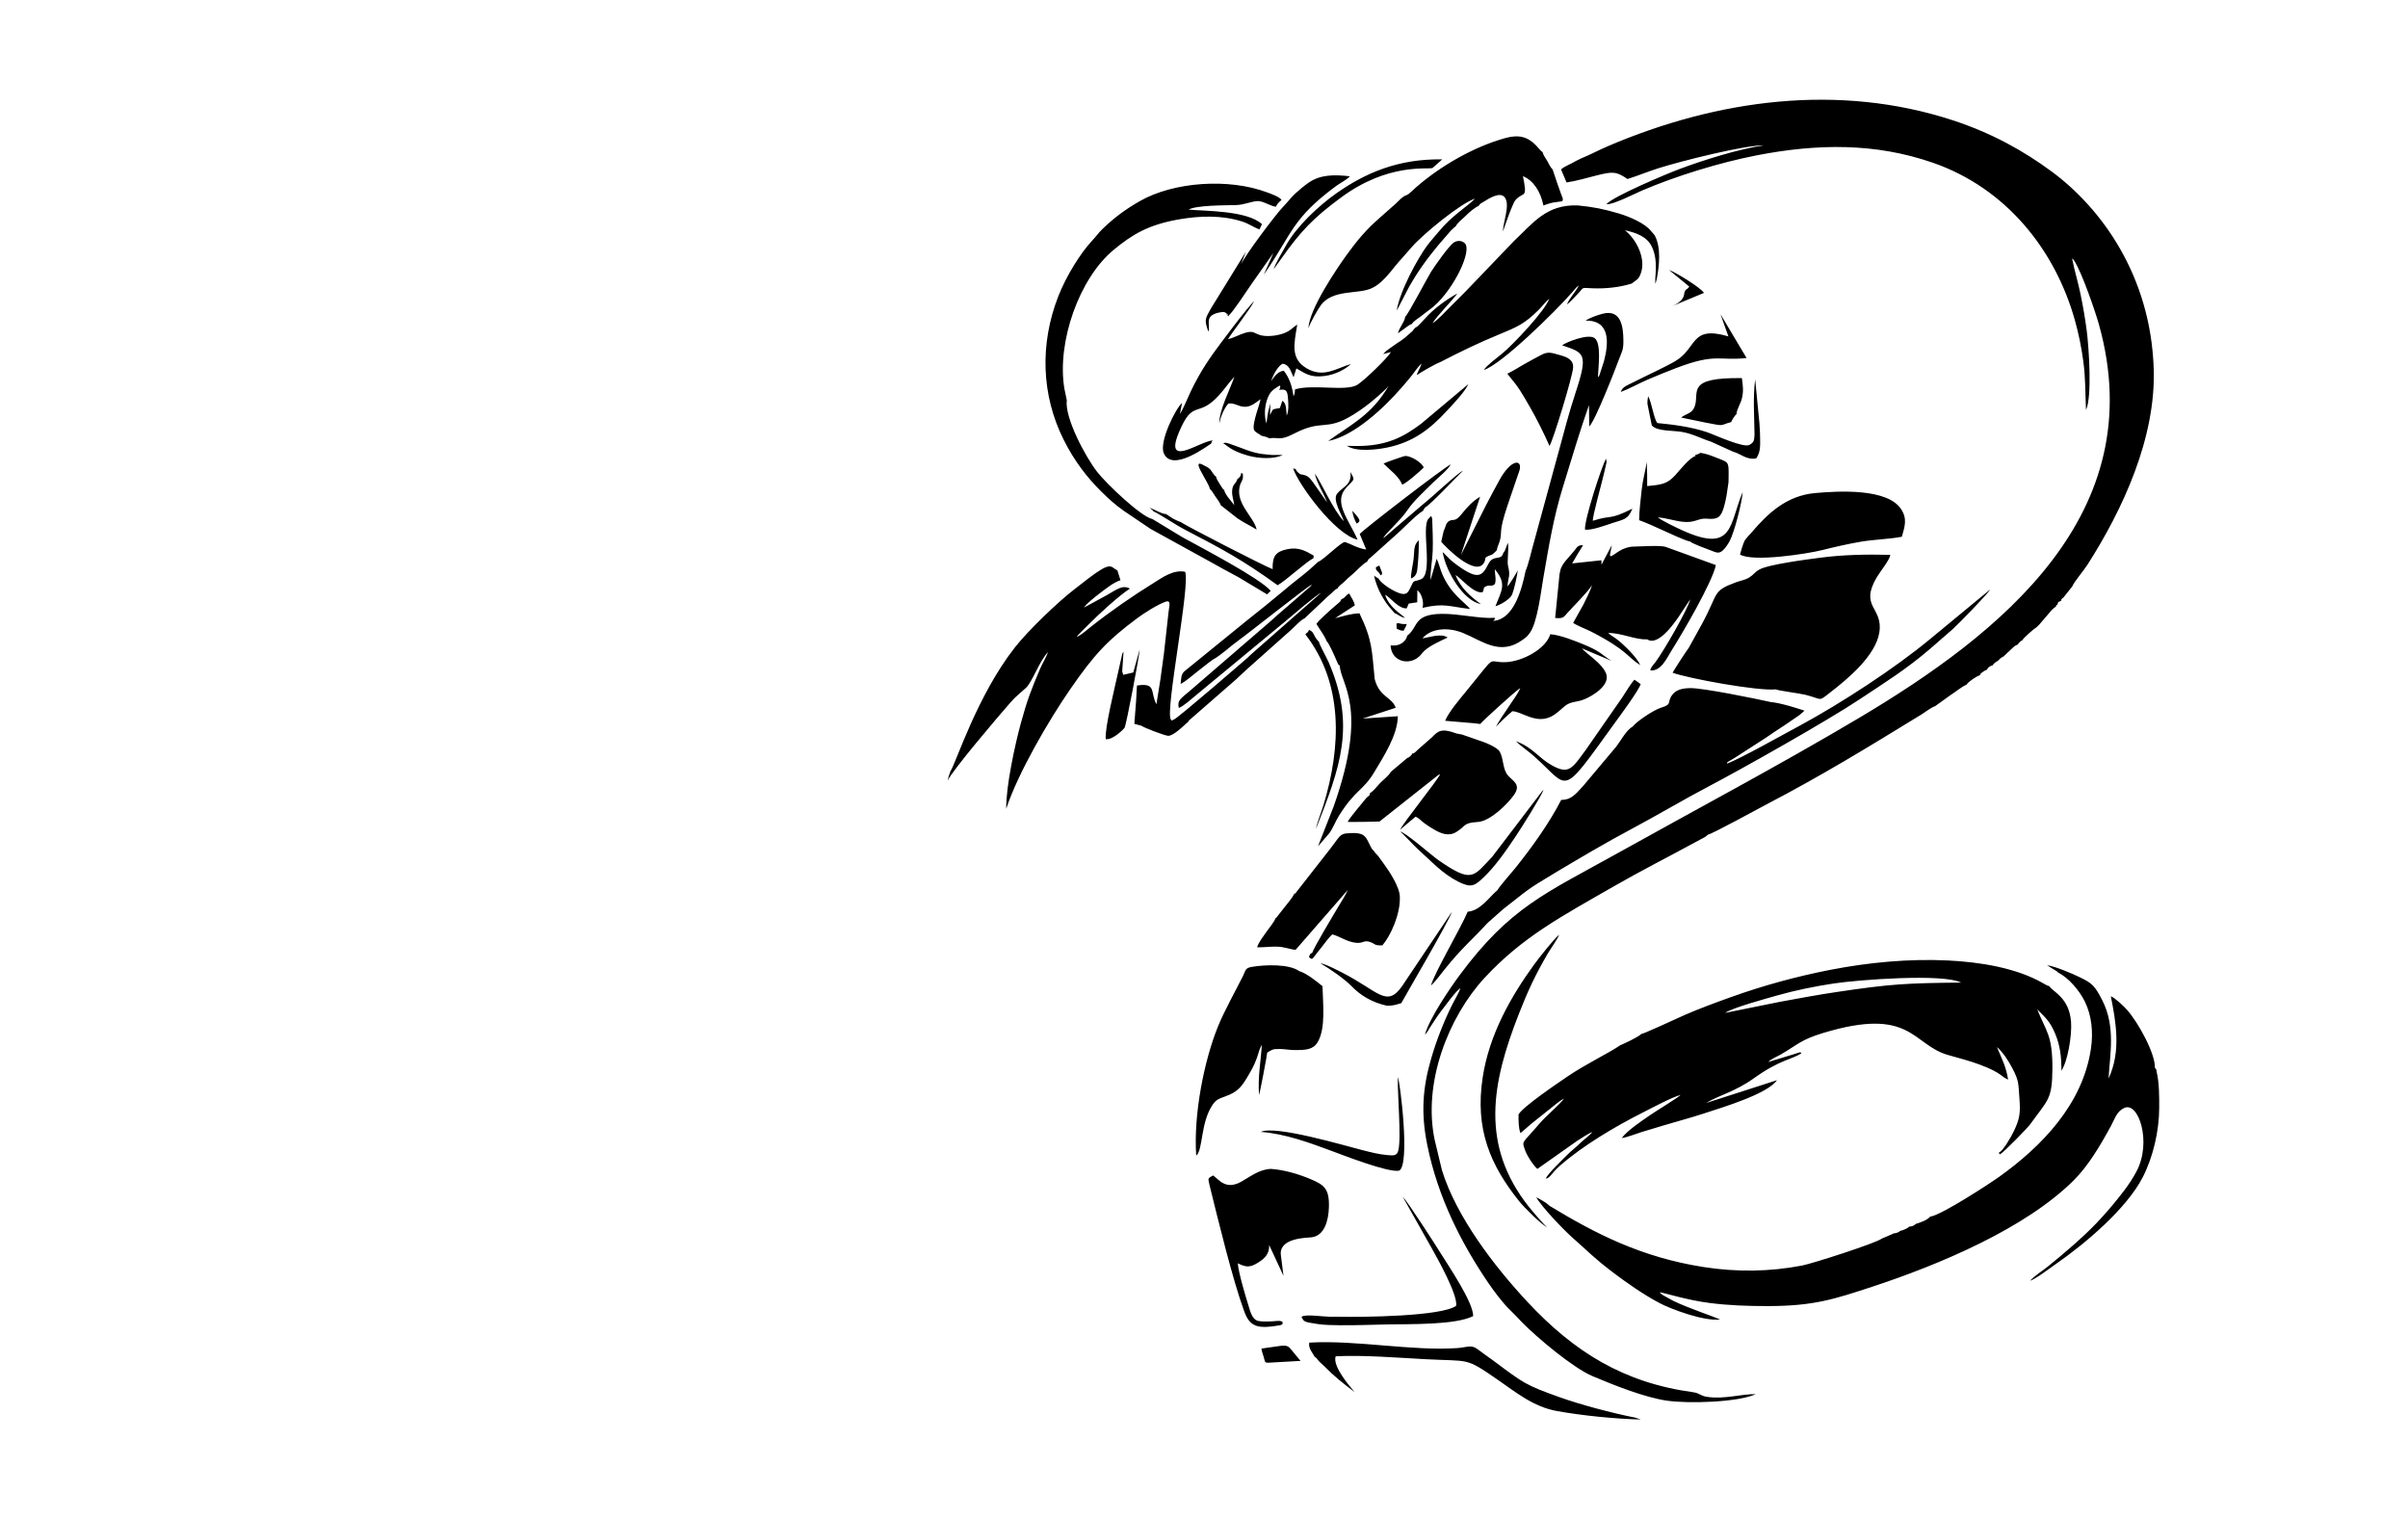 <?xml version="1.0" encoding="UTF-8"?>
<!DOCTYPE svg PUBLIC "-//W3C//DTD SVG 1.0//EN" "http://www.w3.org/TR/2001/REC-SVG-20010904/DTD/svg10.dtd">
<!-- Creator: CorelDRAW -->
<svg xmlns="http://www.w3.org/2000/svg" xml:space="preserve" width="84mm" height="53mm" version="1.0" style="shape-rendering:geometricPrecision; text-rendering:geometricPrecision; image-rendering:optimizeQuality; fill-rule:evenodd; clip-rule:evenodd"
viewBox="0 0 84000 53000"
 xmlns:xlink="http://www.w3.org/1999/xlink"
 xmlns:xodm="http://www.corel.com/coreldraw/odm/2003">
 <defs>
  <style type="text/css">
   <![CDATA[
    .fil0 {fill:black}
   ]]>
  </style>
 </defs>
 <g id="Слой_x0020_1">
  <path class="fil0" d="M45973.7 19603l-296 269.9c-116.7,96.9 -205.2,172.9 -318.8,259.9 -217.5,166.7 -417.7,335.1 -620.3,504.9 -406.4,340.4 -826.9,679.4 -1243.2,1008l-2162 1757.3c-139.9,113.3 -125.7,255 -148.6,456.7 206,-110.6 400.6,-295 581.9,-432.4 177.2,-134.4 367.8,-296.6 544.4,-419.7 277.1,-145.3 607.1,-464.4 871.7,-652.5 345.9,-245.5 2380.5,-1864.1 2578.3,-1967.5 -58.6,94.2 -53.4,68.4 -139.4,146.9l-747.2 649.3c-133.2,119.5 -196.8,163 -310.3,268.6 -97.7,90.4 -174,157.8 -287.5,256.4l-2728.4 2354.2c-354.8,309.9 -492.9,355.8 -427.4,633.3 173.2,-67.6 467.4,-336.4 628,-468.3l3078.2 -2546c173.9,-145.3 1123.6,-961.9 1249.3,-995.9l-2409.8 2118.6c-66.4,53.7 -91.9,91.5 -158.3,148.8 -109.6,94.7 -2403.5,2084.3 -2559.9,2146.4 -168.9,67.3 -52.9,27.8 -104.3,-2.3 -210.5,-261.4 683.6,-4693.5 497.9,-5151.3 -405.7,-87.7 -806,206.7 -1078.2,375.2 -751.4,465.2 -1542.3,1012.1 -2228.9,1556.8 -151.6,120.2 -295,251.2 -468.6,342.4 51.7,-101.7 -1.7,-12 48.7,-75.8l154.5 -156.7c82,-82.8 141.6,-139 222.4,-221.4 329,-335.5 1055,-1000.9 1423.5,-1234.3 -257.6,-138.9 -442.3,20.4 -819.7,235.3l-780.3 424.7c72.6,-133.2 431.9,-407.5 581,-521.5 181.3,-138.9 458.7,-360.6 689.6,-431.4l-107.2 -341.2c-247.9,-123.4 -188.8,-347.6 -1028.9,291.7 -163.1,124.3 -293.7,229.9 -461.2,358.1 -601,460.7 -1632.3,1457.1 -2087.5,2037.5 -1321.4,1685 -2054.1,4035.6 -2245.5,4315.2l-65.1 190.5 -33.3 140.5c139.2,-331.7 1801,-2285.3 2202.8,-2741.3 180.6,-205 334.7,-317.8 528.1,-495.4 223.8,-205.5 468.3,-940 770.3,-1249 -65.1,191.9 -191.6,382.2 -277,583.2 -311.4,733.8 -453.1,1098.3 -676.1,1916.4 -199.1,730 -515.4,2182.4 -505.2,2967.1 407.5,-1246.1 1493.4,-3102.3 2233.8,-4172.3 842.9,-1218.1 1289.4,-1695.4 2333,-2473.4 231.8,-172.9 724.6,-491.2 1029.9,-591.1 158.1,-8 88.5,139.3 61.1,414l-153.8 1387.5c-37.5,291.7 -84.9,612.5 -122.2,901l-142.4 888.4c-223.6,-411 15.2,-766.1 -679.4,-652.8l-29.8 542.2 -60.9 792.7 243 65.5c106.2,76.1 762.9,325.6 923.4,351.4 164.5,26.6 509.4,-304.9 650.5,-434.1 74.1,-67.8 31.1,-6 87,-97.6l1522.8 -1328.4c176.4,-146.4 321.2,-300.5 497.2,-456.3l1515 -1350.3c150.1,-126.9 347.9,-366 501.2,-429.6l555.4 -525.8c107.1,-88.5 171.7,-174.5 281.5,-263.2 188.8,-152 179.1,-196.3 312.3,-256.4 38.2,-87 158.8,-155.5 228.1,-225.4 118.3,-119.8 153.8,-151.3 267.4,-244.5 147.1,-120.8 395.5,-401 537.7,-461.9 55.4,-107.6 20.9,-58.9 119,-143.2l844.8 -756.6c264.6,-222.9 735.8,-731.6 981,-871.7l69 -113.5c203.3,-109.8 1063,-1031.5 1329.2,-1286.9 -152.3,46.7 -1129.7,966.4 -1379.9,1158.2l-1048.9 896c-136.1,112.3 -206.7,191.1 -354.8,299.2 61.6,-153.3 614.2,-628 856.3,-994.7 193,-292.5 631.1,-695.3 888.7,-950.7 166.3,-165 519.2,-445.2 611.1,-629.9 -257.9,124.7 -3037.9,2265.5 -3175.9,2428.2l226.9 542.5c-315.4,-49.3 -480.1,-171.7 -738.7,-262.4 -137.4,-8.2 -740,620 -946.7,696.7l0.6 -0.7zm2022.9 184.1c-15.4,150.6 105.3,120.8 159.3,285.5 76.5,-82 48,35.6 53.1,-104.3l-93.7 -241.3 -119 60.1 0.3 0zm-667.2 -1522.7c137.7,-84.2 150.7,-116 -157.3,-447.3 10.9,114.8 83,350.6 157.3,447.3zm-2659 28683.2l-666.7 94.4c7.9,93.2 54.4,208.5 80,296.4 46.2,155.8 24.1,202.8 172,196.5l1112.7 -62.9c-91.5,-101.1 -179.4,-221.3 -271.6,-328.7 -136.7,-159.7 -157.8,-227.1 -426.7,-195.6l0.3 -0.1zm14459.3 -31074.9l20.6 31.6c-227.3,73 -545.2,491.2 -711.3,671.4 -271.9,294.7 -442.6,331.3 -979.3,379.9l-1 -399.6 -13.4 -441.3c-49.7,323.1 -141.9,631.2 -177.2,968.2 -34.5,329.7 -86.4,732.5 -89.9,1062.2 290.7,100.4 606.6,258.5 891.3,381.5 170.7,73.8 736.7,345.9 884.8,361 78.8,80 621.5,272.1 748,322.1 168.2,66.1 263.6,115 401.2,-14 76.8,-71.8 163.8,-194.6 230.2,-315.8 165,-301.7 437.8,-1367.2 456.7,-1714.5 -471.9,1115.2 -303,2135.7 -2067.7,1351.5 -207,-92.2 -766.6,-360.3 -890.6,-469.7 294.2,22.2 569.5,120.8 864,154.1 451.7,50.9 537.4,-138.4 848,-107.5 397.1,39.5 492.3,-73.1 590.4,-401.3 87.1,-290.3 118.9,-567 162.3,-873.2l3.7 -252.4c1.7,-439.4 -1.7,-438.6 -351.1,-571.8 -230.5,-87.7 -383.8,-163.7 -640.6,-198 -23.8,16.4 15.2,4.2 -73.8,43.7 -55.4,24.9 -33.3,11.2 -105.3,32.1l0 -0.2zm-6688.7 3412c-71.5,297.4 -348.8,41.3 -520.5,386.6 -217.9,438.6 -365.6,571.5 -1101.1,34.1 -232.8,-170.2 -246.5,-203.8 -414.5,-371.3 -57.5,-57.4 -16.2,-25.8 -80.8,-72.1 131.7,719.9 734.3,1696.7 1337.6,1812.7 -344.3,-250 -714.4,-563.5 -888,-1018.2 194.8,111.8 636.3,663.9 943.4,602.8 80.5,-139.9 -5.7,-153.6 127.5,-209.8 139.6,-58.8 182.6,27.4 302.4,-76.3 54.1,-151 -1,-344.1 -4.5,-519.5 436.4,522 232.6,746.9 24.2,1292.3 178.1,-48 517.6,-247.5 581.9,-409 68.1,-170.2 181.9,-658.5 193.6,-849.6 -35,106.9 -289,500.2 -356.4,571.1 22.4,-350.7 114.1,-340.7 17.9,-730.8 -32.8,-133.2 31.5,-536.7 0.7,-793.4 -65.6,115.1 -82.4,276.9 -163,350.1l-0.4 0.3zm2742 -13771.5l-215.9 104.9c-147.9,98.9 -383.2,173.7 -512.9,291.3l193 455.2c347.2,-50.2 745.4,-169.7 1070.5,-250.8 564.1,-140.1 672.9,-126.7 1055.6,130.7 344.9,-106.5 705.5,-258.4 1082.9,-377.4 790.5,-249 3016.6,-810.5 3675.4,-796.9 -890.9,129 -2116.4,517.4 -2934.1,822.3 -466.2,173.6 -2311.2,952.6 -2559,1228.2 192.8,42.7 1003.6,-371.7 1235.7,-471.3 1187.3,-510.1 2712.9,-977.8 3988.7,-1227 2145.6,-419.2 4160.6,-436.3 6147.2,249 2575.2,887.8 4284,3053.4 4969.2,5497.9 130.9,468.1 229.1,942.5 295.4,1444.7 78.5,593.7 65.8,1085.2 91.9,1685.5 218.9,-454.4 101.1,-2186.6 26.4,-2762.8 -56.9,-440.1 -130,-850.6 -217.5,-1281 -86.2,-424.2 -218.4,-841.6 -293.4,-1242.9l35.8 33.5c25.8,30.8 11.4,6 44.9,58.1 265.2,415.3 727.1,1754.8 855.3,2213.8 1850.9,6613.6 -3435.3,10798.1 -8403.5,13746.6 -2737,1624.3 -5559.8,3122.1 -8369.9,4688.1 -2537.7,1414.3 -3763.7,1889.7 -5524.5,4260 -320.8,431.9 -1061.1,1513.5 -1213.9,2079.1 7,-6.7 16.6,-26.6 19.6,-20.6 3,5.7 15,-15.7 18.9,-20.7 28.3,-34.5 18.1,-18.6 48.9,-63 29.4,-42.7 42.6,-71.9 63.7,-106.6 50.6,-82.7 89.6,-137.9 134.1,-206 95,-145.9 188.9,-289.3 292.5,-421.7 156.5,-200 499.9,-682.8 659.8,-784.4 -51.5,167.5 -200.1,404.5 -286,578 -293.5,591.4 -545.4,1232.4 -729.3,1863.1 -299.9,1028.6 -367,1905.4 -142.2,3021.6 374.5,1857.9 1206.7,3456.7 2118.6,4802.2 195.8,289.3 526,729.4 756.9,948 144.6,136.6 276.3,285.5 420.1,432.3 554.3,566.1 1808,1611.2 2473.7,1891 744,312.6 1799.3,738 2588.7,853.5 764.8,111.9 2490.3,56.6 3104,-225.7 -484,-14.6 -1102.8,187.9 -1708.5,92.5 -231.9,-36.5 -241.6,-129 -484.1,-161.8 -2415.9,-328.2 -4143.4,-1405.4 -5762.1,-3138.3 -1165.9,-1248.1 -2493.5,-2982.3 -2994.2,-4607.7l-250.5 -1045.1c-428.6,-2002.2 485.3,-4310.7 1744.1,-5668.4 1327.1,-1431.2 2713.2,-2156.1 4469.7,-3166.9 967.6,-556.8 1928.7,-1042.4 2897.6,-1569.2l309.6 -167.5c7.2,-4.4 15.4,-9.2 22.3,-13.9l87.8 -71.1c186.3,-44 1732.6,-894.1 2029.3,-1048.9 1957.1,-1021.3 3569.5,-2010.8 5415.9,-3142.4 138.4,-84.9 340,-246.7 476.1,-289l526.8 -379.2c196.5,-121.8 367.5,-280.8 575,-375.2 37.2,-85.2 359.8,-303.1 457.2,-323 49.2,-90.4 19.9,-51.8 99.9,-111.4 69.8,-52.1 65.5,-47.7 144.6,-81.7 48.4,-79.5 101.1,-130.4 208.5,-157.8 39.5,-59.4 5.2,-20.6 52.9,-67.3 7.4,-7.3 31.8,-26.8 40,-33.1 15.6,-12.1 67.1,-42.9 93.7,-60.1l75.8 -77c11.4,-9.2 42.2,-31.1 57.6,-39.8 76.6,-43.9 -26.1,-5.1 61.1,-26.8 5.5,-7.6 13.1,-17.4 17.4,-22.3l215.9 -205.2c125.6,-106.8 113.1,-136.7 266.2,-195.5 12.7,-21.9 -12.7,-5.8 50.6,-69.6 88.5,-89.5 38.5,-41.3 90.3,-64.6 63.8,-108.4 423.1,-420 511.8,-468.4l91.5 -90.7 428.4 -500.9c19.6,-19.6 49.9,-48 71.8,-66.4l63.9 -50.2c3.5,-12.1 14.9,-11.4 22.6,-16.9 12,-83.5 -1.7,-41.7 44.5,-53.6 33.7,-122.3 6,-83 128.2,-140.5 15.6,-54.7 -13,-18.8 25.3,-67.6 38.1,-48.4 18.7,-19.7 46.2,-33.8l320.6 -402.3c64.3,-163.7 395.3,-546.9 526.2,-751.6 1240.2,-1939.4 2391.4,-4429.7 2313.5,-6837.3 -106.2,-3262.3 -1838.3,-5613 -3563.8,-6884.9 -968.8,-714.5 -2081.3,-1337.1 -3434.3,-1780.7 -4002.8,-1312.7 -8239.2,-726.8 -12036.3,896.8 -325,138.9 -606.3,292.5 -912.5,417.7l0.6 -1.2zm4996.8 29819c253.4,-177.9 1411.4,-492.9 1814.9,-608 619.4,-176.7 1307.5,-316.8 1972.7,-417.5 851.8,-129 3810.2,-354.5 4443.3,-31 -1881,17.1 -2455.3,46.9 -4324.1,325.8 -672.8,100.1 -1313.2,218.4 -1976.9,341.7l-1929.9 389.1 0 -0.1zm-2928.6 737c-81.1,96.7 -618,348.6 -729.5,391.1 -412.1,283.3 -1213.1,661.3 -1851.8,1097.6 -366,250 -1558.2,1055.1 -1697.9,1319.5 0.6,213.4 -5.2,458.7 66.8,649 108.7,-84 244.6,-213 358.6,-309.9l758 -605.3c134.7,-103.9 249.6,-212.2 404.5,-289.7 -118.6,175.9 -654.1,634.1 -835.2,847.7 -664.5,784.2 -647.6,590.9 -503.7,1010.3 78.5,180.7 272.8,480.6 408,595.9l1398 -986.3c163.7,-94.7 346.9,-235.5 520.3,-300.4 -122.2,151.3 -282.3,243.8 -428.9,391.4 -140.4,141.1 -287.2,245.7 -430.9,389.1 -153.5,153.1 -731,708.7 -759.6,839.9 124,10.2 213.2,-206.5 478.6,-437.9 828.6,-722.1 1919.5,-1366.9 2906.5,-1865.8 280.1,-141.4 1039.7,-547.6 1313.8,-610.5 -119.3,114.2 -845.6,551.3 -1075,710.4 -330.3,228.8 -771.3,520.5 -980.7,793.9 194,-25.1 510.3,-154.3 706.7,-214 223.2,-67.8 462.7,-139.6 707.9,-213.4 486.1,-146.3 972,-273.8 1446.1,-428.6 703.5,-229.9 2220.2,-683.6 2555.6,-1162.5l-2477.3 796.5c461.9,-276.3 1013.3,-393.6 1663.3,-858.8 922.1,-660 1323.7,-654 1667.4,-876.7 -55.4,-44.4 10.2,-57.4 -261.7,31.1l-895.7 272.2c116.7,-119 294.1,-178.7 452.7,-271.2 587.6,-342.7 689.6,-505.6 1444.9,-735.5 3104.8,-945 3119,406.3 4372.6,762.6 369.2,104.9 777.2,210.5 1125.4,342.4 755.5,286.2 702.4,399.1 970.5,517.6 -62.9,-440.6 -236.8,-773.3 -388.6,-1135.8 201,166.7 405,483 544.4,750.4 232.8,446.8 199.6,526 243,1089.4 36.3,473.8 -4.5,684.6 -189.1,1075.7 -97.7,206.7 -390.4,722.6 -533.3,766.3 61.4,102.6 -12.1,69.6 90.7,23.8 57.6,-25.8 975.1,-928.1 1052.5,-1078.6 575.8,-795.9 720.2,-813.3 726.6,-1876 7.2,-1172.9 -225.4,-1301.6 -529.5,-2066.2 256.7,265.4 437.6,392.6 627,850 173.6,418.8 216.6,792.2 216.2,1288.2 218.4,-320.8 373.5,-1231.3 336.4,-1706.6 -66.8,-856 -642.1,-1041.4 -766.1,-1248.9 -71.2,-13.7 -27.3,-0.5 -98.1,-32.8 -26.1,-12 -56,-30.3 -87.2,-48.4 -952.7,-557.6 -2248.3,-753.9 -3339.4,-807.3 -1384.5,-67.8 -2794.9,71.8 -4095.4,324.5 -1212.1,235.6 -2369.3,556.4 -3476.8,953.2 -547.4,196.1 -1083.1,394.4 -1598.2,616.5 -229.6,99.2 -1431.5,663 -1533.3,670.9l-0.1 0zm-12633.7 -22470.1c254.4,-29 288.7,14 313.1,302.7 15.9,187.9 28.3,440.3 -46.2,594.6 -19.9,-175.2 1.5,-417.2 -145.9,-511.9 -5.4,6.7 -12.6,9.5 -14.3,22.2l-76.8 226.8c-310.3,61.7 -209.9,2.8 -345.1,242.6l12.7 -398.4c-80,259.4 -100.4,402.3 -134.4,695.8 -85.3,-246.1 -66.4,-571.1 13.9,-815.6 101.1,-307.4 215.6,-362.5 442,-508.7 43.8,56.9 31.1,-20.9 14.7,79.5 -4.8,29.1 -17.4,57.9 -33.8,70.4l0.1 0zm4743.1 -2160.8l-97.2 120.3c-497.3,441.7 -329.5,259.6 -735.8,559.5 -118.5,87.8 -181.9,119.3 -278,232.9l269.1 -70.1c-97.2,191.1 -942.5,1007.1 -1172.9,1144 -403.5,240.1 -1547.6,-33.7 -2169.2,157.8 -5.5,31.5 -6.5,80.8 -11.2,106.3 -23.6,128.2 26.3,-84 -11.7,56.4 -2.5,9.2 -6.3,19.4 -8.7,27.6 -2.7,8.2 -8.2,20.6 -10.7,27.1 -2.2,6.7 -6.4,18.4 -11.4,26.8 -50.7,-378 -156.1,-662.7 -339.2,-892.3 -194.1,7.2 -345,212.4 -440.1,359.3 54.9,-191.6 224.6,-516.1 394.9,-605.1 238,26.8 277,243.3 385.1,471.6l99.1 -308.6c315.8,175.2 482.4,330.4 995.2,262.3 365.3,-48.2 712.7,-229.8 908,-417.2 -519.3,153.9 -957.4,499.8 -1551,147.6 -564.3,-334.7 -433.8,-848.8 -321.8,-1519.7 -165.7,98.1 -229.1,217.4 -484.8,307.5 -201.3,70.9 -509.7,117.1 -743,72.6 -272.8,-51.9 -269.4,-195.8 -602.8,-90.7 -203.5,64.2 -398.1,175.5 -582.9,215.9 65.5,-131.6 740.7,-1004.8 910.9,-1322.7 -196.8,158.8 -1217.5,1524.3 -1426.3,1818.2 -805.1,1132.8 -938,1778.9 -1165,2116.1l74.6 -382.9c-211.8,170 -808.9,1348.8 -636.4,1751.6 298.2,697 1587.3,-308.7 1652.4,-337 28.6,-73.1 -4,-42.3 57,-108.1 -446.1,4.5 -1864.9,1118.7 -1075.5,-518.9 410.5,-851.2 605.1,-300.7 1293.2,-1060.5 199.7,-220.3 344.4,-441.3 536.4,-643.5 -131.7,391.4 -548.4,1195.5 -523.7,1626.3 38.5,-233.6 170.4,-532 310.8,-691.5 238.1,-34.3 365.3,131.7 625.2,111.6 205.5,-15.9 377.7,-183.9 500.7,-262.7 -46.2,206.7 -137.1,440.3 -193.3,672.2 -116.6,482 -28.6,419.4 230.1,605 45.2,10.2 83.3,15.7 129.2,30.1 11.4,3.5 45.8,15.2 56.4,19.7 78.8,31.5 42.2,16.2 78,39.5 257.6,-50.9 353.3,60.6 669.6,-74.3 173,-73.8 331.7,-165 513.6,-237.3 825.7,-327.8 927.1,120.8 2186.9,-813.3 218.9,-162.5 663.7,-540 796.6,-708.5 -589.1,1018.1 -1306.8,1347.3 -2110.3,1925 913.2,-176.8 1956.5,-1164.1 2568.5,-1870.3 128.2,-147.8 224.2,-256.9 342.7,-407.5 105.6,-133.7 244.3,-344.1 348.6,-422 -43.8,151.4 -154.5,301.2 -164.3,400.6 125,-92.9 649,-394.8 809.3,-450.5 660.5,-343.1 1370.7,-686.8 2041.3,-961.2 665.7,-272.2 909.7,-382.4 1391.2,-857.7 138,-136.2 231.4,-271.6 375,-397.1 -136.4,415.9 -1268.1,1610.7 -1646.7,1920.2 -165,135.2 -547.5,417.2 -634.9,567.8 613.4,-192 2494,-2035.8 3103.3,-2734.1 78.2,-89.4 115.3,-148.8 210.7,-216.2 -116,241.3 -326.8,435.4 -414.2,661.5 110,-68.6 276.3,-265.2 380.6,-371.5 234.1,-239 85.8,-206.7 502,-190.1 485,19.4 956.9,-35 1376.6,-164.3 167.2,-142.1 235.5,-116.7 324,-376.7 171.4,-504.7 -159.3,-1168.4 -562.8,-1482.7 436,95.4 776,235 940.2,571.8 251.5,516 77.8,1125.6 129.2,1290.3l44.2 -167.7c85.5,-444 158.8,-1104.7 -77.5,-1523.4l-135.5 -156.8c-192.3,-246.7 -719.8,-484.3 -1119.9,-601.8 -515.3,-151.6 -863.5,-223.9 -1428.5,-279.8 -1092.9,-35.6 -1547.8,610.7 -2230.2,1251.8l-1669 1740.9c-196.6,196.3 -367,365.7 -561.9,562.1 -101.1,102.1 -481,502.1 -598.3,553.3 122.7,-227.6 736,-838.1 862,-1037.4 -393.4,225.1 -825.5,534.2 -1130.1,879.6 -63.6,72.2 -98.9,108.8 -165,175.9 -80.1,81.4 -81.8,93.7 -181.4,145.9l0.7 1.2zm12413.2 13051.9c-529.5,-118.9 -2380.3,-496.7 -2819.4,-486.8 -281.7,6.4 -474.3,58.1 -607.3,219.6 -217.4,263.9 16.5,337.5 -393.6,459.5 -275.3,82 -891.3,507.4 -991.7,656 -236.8,132.2 -406.3,480.3 -580.2,704.2l-1151.7 1370.7c-294.5,324.5 -429.2,485.2 -770.1,491 -420.4,822.5 -1036.9,1673.5 -1604.7,2382.4 -82.7,103.4 -576,664 -616.5,763.1 -266.9,213.7 -588.9,721.4 -1039.7,753 -241.7,574.2 -1158.1,2124.3 -1282,2575.2 126.3,-104.1 353.6,-408 471.9,-556.1 583.9,-732 919.9,-996.2 1506.8,-1629.3l542.2 -480.5c876.4,-673.4 726.6,-621.3 1848,-1289.1 855.5,-509.7 1757.3,-1042.9 2644.3,-1514.5 909.7,-483.6 1753.3,-992.4 2679.9,-1479 1152.4,-605 4122.3,-2277.3 5274.3,-3044.4 883.6,-588.5 1579.6,-1013.3 2424.9,-1734.4l820.7 -714.5c184.2,-170.1 1224.1,-1225 1291.4,-1371.3l-2074.8 1713.2c-1234.7,1026.8 -3116.5,2254.3 -4588.5,3048.4 -560.1,302.1 -1997.1,1108 -2500.8,1307.5 -65.6,-31.8 90.2,-91.9 263.2,-201.8l1056.6 -681.8c230.5,-160.5 455.9,-307.6 696.7,-464.5 121.2,-79 222.6,-156.3 344.1,-236 58.9,-38.7 108.6,-73.1 161.2,-110.6l169.8 -149.1c-271.6,-91.9 -866.2,-276.6 -1174.6,-299.9l-0.4 -0.2zm10018.1 9436.9c348.4,161.2 748.9,621.7 941.8,1023.7 229.3,477.4 293.7,1050.2 204.2,1643.3 -291.7,1933.2 -1716.3,3393.5 -3190.5,4450.6 -331,237.2 -2031.2,1349.2 -2416.6,1395.7 -104,123.8 -336.4,203.5 -499.9,252.8 -70.3,68.3 -140.9,92.9 -230.8,94.1 -28.1,27.6 -22.3,23.6 -65.6,51.5 -29.6,19.1 -33,20.9 -68.8,37.2 -88.1,40.1 -96.4,38.3 -180.3,62.1 -52.5,53.7 -155.8,85 -236.3,86.8 -6.7,5.9 -16.5,13.4 -21.4,17.1l-389.8 166.7c-150.1,138.7 -2390.9,863.5 -2778.4,938.3 -1126.8,217.4 -2286,230.6 -3427.6,52.2 -2187.9,-342.2 -3775.4,-1166.4 -5372,-2131.7l-93.7 -80.1c-40,-29 -78.5,-54.1 -121.7,-80.7 -79.1,-48.5 -160.3,-97 -254.5,-143.2 190.9,344.4 984.2,1166.1 1269.8,1415.9 572,500.2 715.6,684 1431.2,1225.1 460.4,348.1 1058.3,766 1606.7,1054.3 387.9,203.8 1545.8,642.8 2105.3,567.5 -97.1,-52.1 -1123.6,-401.3 -1621.6,-642.5l-374.2 -205.8c-68.1,-48.2 -74.5,-57.9 -113.5,-99.9 195.5,26.1 945,272.2 1748.5,374.3 679.9,86.4 1333.6,108.1 2040.3,107.5 1586.6,-1.5 2306.7,-240.7 3622,-672.8 2376.2,-781 5355.1,-2043.1 7030.8,-3709.2 514.4,-511.3 935.8,-1224.7 1303,-1902.9 141.6,-261.4 201.3,-506.2 465.5,-627.1 495,-226.7 964.6,1184.8 430.1,2205.5 -119.2,227.6 -278.5,470.3 -425.4,663.7 -322,424.4 -653,811.8 -987.9,1161.9 -472.9,494.4 -1150,1070.2 -1694.2,1509.3 -174.9,141.1 -478.1,332.7 -611.5,489.5 224.6,-77.2 692.8,-441.6 913.5,-594.6 1011.8,-701.2 2455,-1920.8 3017.8,-3016.8 359.8,-700.5 573.3,-1604.5 574.8,-2427.4 0.5,-389.6 3.2,-852.1 -87,-1242.7 -30.1,-131 2.9,-74.3 -63.6,-149.1 20.6,-488.3 -582,-1583.8 -972.1,-2020.7 -115.3,-129.4 -396.6,-400.3 -564.6,-475 176.2,893 365.3,1922 -79.5,2870.2 46.4,-844.6 253.4,-1799 -217.9,-2726.6 -264.9,-521.4 -362.8,-598.4 -771,-798.7 -256,-125.5 -874.5,-392.3 -1157.7,-425.1l344.3 212.2c70.6,62.6 18.7,15.2 40.1,43.7l-0.1 -0.1zm-23068.9 -23089.1l415.2 -802.3c302.1,-543 648.6,-1019.4 1036.2,-1486l426.7 -493.2c40.4,-38 53.7,-53.1 87,-83.9 6.9,-6.5 26.8,-25.4 33.5,-31.1 48,-39.5 11.1,-17.5 52.7,-36.3 87.2,-168.2 239.5,-255.2 373.2,-393.6 107.6,-111.6 291.5,-263.9 443.3,-339 28.1,-68.6 95.2,-91.9 170.5,-137.9 174.6,-106.8 564.6,-362.1 729,-151.1 202.5,260.2 -67.3,886.6 -59.6,1187.3 0,-7.9 322.5,-964.4 434.8,-1091.8 282.1,-319.3 427.9,-3.5 261,-833.2 359.6,146.9 615.9,530.8 713.1,1021.3 103.7,-35 211.8,-76.3 337,-101.1 62.4,-12.2 126.2,-15.9 179.4,-25.8 186.4,-34.4 135.4,16.6 163,-108.4 -34.3,-65.1 -357.8,-1001.2 -358.7,-1021.3 -78,-69.3 -125.5,-191.3 -189.6,-301.4 -65.4,-112.8 -126,-178.7 -160,-301.7 -66.4,-35.5 -158.6,-165 -225.8,-233.3 -300.5,-306.2 -605.1,-387.7 -1076,-257.2 -1109,306.8 -2268.1,980.2 -3116.4,1721.7 -78.8,68.6 -182.5,173.7 -251.8,225.9 -88.7,66.5 -125,33 -276.3,168.2 -89.4,79.8 -152.9,157 -244.5,232.3l-506.9 448.1c-445.1,387.3 -777.8,779.2 -1152.7,1301 -314.5,438.1 -1291.3,1861.7 -1319.2,2542.5 55.9,-190.1 346.6,-697.2 445.8,-825.4 189.8,-245.5 480.1,-358.4 878.6,-414 777.7,-108.1 977.5,-4.8 1682.7,-910.3 98.4,-126.2 193.1,-221.6 299.6,-347.1l303.4 -344.7c379.4,-438.5 1706.9,-1530.9 2202,-1685.7 -274,284.5 -807.6,586.9 -1283.2,1172.1 -130.9,161.2 -257.9,292.9 -386.9,466.4 -323.7,435.6 -960.6,1595 -1060.3,2268.9l0.2 1.1zm-3403.1 23035.6c-357.3,-250.7 -1174.3,-224.8 -1639.4,-148.1 -252.2,41.6 -218.5,113.8 -324.6,327 -276.6,556.8 -641.3,1195.5 -868.7,1755.5 -478.8,1179.1 -857.8,3056.3 -759.1,4504.3 236.6,-181.9 148.6,-1119.9 552.7,-1744.1 127.4,-197.1 210.9,-233.3 461.9,-322.8 456.5,-162.2 583.2,-360.5 803.8,-730.3 384.5,-643.3 299.2,-768.3 471.4,-1070.2 -35.6,591.8 -146.4,1123.9 -96.7,1757.5 22.6,-46.7 280.5,-1397.5 284,-1485 184.7,-103.8 166,-126.4 430.6,-125.2 185.1,1 318.6,34.3 510.9,36.3 394.6,4 660.5,-8.7 818.2,-274.4 287.5,-484 182.5,-1339.8 168.5,-1953 -191.8,-154.6 -531.5,-438.8 -813.6,-527.8l0.1 0.3zm-169.9 -2701c-78.8,168.8 -212.4,304.6 -327.7,458.7l-289.3 368.3c-4.5,4.4 -17.6,25.3 -20.9,19.1 -3.5,-6.3 -14,13.4 -21.6,19.1 -22.6,96.9 -238.8,359.6 -318.6,476.6 -91.5,134.5 -275.1,359.6 -317.9,530.3 241.1,6 443.3,-28.6 681.1,-22.9 284.3,7 422.2,85.8 659,112.3l1822.1 -2090c-76.3,175.8 -196.2,359.1 -302.1,536 -168.5,282.1 -911.9,1520.8 -932,1648.5 -103.7,60.8 -81.1,56.1 -120.3,159.5 147.9,112.6 75.6,93.5 408.3,-305.9 123,-147.6 265.8,-368.5 407.3,-487.7 263.3,69.5 499.9,256.3 818.5,292.4 258.1,29.1 274.3,-101.6 492.2,-29.3 209.2,69.4 127.2,128.2 433.6,119.6 279.1,-319 636.2,-1083.9 609.6,-1704.4 -15.2,-353.6 -369.8,-881.8 -574,-1161.9 -45.2,-61.9 -84.3,-114.8 -130.7,-179.6 -20.9,-29.3 -26.8,-40 -57.2,-76.6 -6.4,-7.7 -25.5,-29.5 -32.1,-36.5 -30.1,-32.5 -25.1,-27.9 -54.1,-53.4 -120,-190.6 -70,-13.7 -261.7,-416.5 -121.2,-254.2 -253.7,-321.8 -761.5,-276.3 -231.4,20.9 -271.6,176.7 -552.7,531l-1167.9 1493.1c-77,94.5 -22.1,63.4 -89.4,76.6l0 -0.1zm1587.1 -7953c17.1,650 1019.7,1411.4 -210,4900.2l-551.1 1403.9 399.3 -464.5c100.9,-132.2 229.6,-438.1 325.6,-592.4 578,-930.6 846.1,-874.7 1236.5,-1528.1 336.9,-564.6 810.8,-1286.5 825.2,-1954.3l-1228.6 82.4 1151.7 -377.2c-117.5,-373.2 -569.5,-363.3 -732,-1005.8 -100.6,-985.4 -70.3,-1337.8 -530.7,-2289.3 -360.6,20.1 -541.8,96.4 -849.1,169l686.6 -445.8c-27.1,-161.5 -132.2,-280.4 -193.9,-414.3 -153,68.6 -126.7,153.9 -272.1,196.3 -51.9,103.9 -24.1,64.6 -113.8,146.6 -36,33 -67.4,56.9 -110.6,93.7 -161.3,137.4 -572,502.7 -648.6,622.5 117.6,210.5 264.2,369.5 357.6,605.1 84.5,75.3 262,486.5 325.3,631.1 99.6,228.1 62.1,168 132.2,220.7l0.5 0.2zm-2413.1 17555.2c-404.7,19.6 -719.6,277 -1024.5,446.7 -554.3,308.7 -787.4,-90.9 -981.8,-218.1 -167.5,99.6 -191,69.3 -129.7,318 309.1,1252.4 805.7,3302.6 1212.4,4417.1 174.6,478.6 399.3,602.6 990.5,529.5 437.5,-54 338.6,-72.3 346.3,-163 -7.4,-4.5 -18.7,-8.3 -24.1,-9.7l-78.5 -18.7c-14.2,-1.2 -69.4,1.3 -87.1,2.3 -71.8,4.4 -141.8,13.6 -217.1,16.1 -124,4.2 -306.6,9.7 -425.7,-14.2 -230.8,-46.2 -284.5,-322.3 -359,-556.3 -99.5,-311.9 -348.6,-1159 -366.3,-1456.9 283.5,139.2 419,159.7 718.1,-30.8 195.8,-124.8 388.1,-277.1 376.1,-605.8l499 1073.4 -95.4 -757.1c-28.6,-569.1 895,-565.7 1074.7,-586.4 445.2,-50.9 592.4,-579 605.5,-1050.3 18.4,-665.7 -179.1,-784.4 -661.3,-988 -370.2,-156.3 -910.2,-322.5 -1372.3,-348.4l0.2 0.6zm14587.5 -18179.1c-50,57.9 -546.9,820.7 -565.3,871.5 554.5,201.5 2988.2,647 3596.2,579.7 107.1,49.5 831.7,136.9 1048.1,192.3 611.1,156.1 420.4,251.2 868.2,-95.7 611.2,-473.8 1571.9,-1271.5 1699.1,-2084.2 138.7,-885.6 -709,-875 -85.9,-1928.2 108.8,-184.4 468.1,-625.7 466.1,-776.3 -850.8,-19.4 -1631.8,-5.4 -2437.1,99.6 -487.1,63.6 -1827.6,235.3 -2141.2,419.2 -152.3,89.4 -196.5,183.1 -340.9,270.6 -154.6,93.7 -301.2,108.4 -474.8,172.7 -821,304.6 -586.2,362.8 -1162.7,1428.7l-469.9 850.3 0.1 -0.2zm-4529.1 -2367.8l-133 1328.7c290.5,29.5 299.5,-33.1 431.9,-180.9 195.8,-218.9 718,-734.8 851.2,-962.9 -38.7,167.3 -214.2,504.9 -293.7,668l-361.5 648c149.5,103.6 459.4,216.7 634.3,306.9 1278.7,660.4 1249.9,882.3 1706.6,1166.3 -106.1,-257.6 -544,-688.7 -793.9,-886.1 -113.3,-89.4 -218.4,-139.9 -328.1,-234.3 447.1,-13.1 957.2,244.8 1362,218.9 399.6,275.3 1024.5,-659.5 1199.4,-937.3l306.4 -459.2c-91.5,357.1 -911.7,1781.9 -1207.9,2181.9 -74.1,99.9 -175.5,193.1 -187.1,300.4 378,35.6 575.5,-431.4 743,-697.5 390.4,-619.2 1424.6,-2388.6 1543.4,-2977.4l-1754.6 -636.1c-174.2,-57.9 -865.2,-15.4 -1124.6,-8.5 -379.9,10.2 -636.6,272.1 -721.6,305.6 -89.2,35.3 -32.5,58.2 -96.1,-5.7l68.1 -350.8 -360.8 681.8 -2.5 -153.6 -1020.3 109.1c118.5,-214.7 256.9,-435.6 377.7,-632.4 -175.9,-19.7 -219.4,85.8 -295.5,179.9 -364.4,452.2 -512.1,472.6 -542.9,1027.3l0.1 -0.1zm6315 -885.6c448,274.8 2358,-25.5 2873.4,-155.2 429.2,-108.1 880.7,-210 1316.7,-286.8 470.6,-82.7 1002.9,-90 1456.9,-177.4 97.4,-353.6 195.8,-615 -20.6,-953.5 -473.9,-741.5 -2171.5,-644.6 -3004.5,-570.2 -996.4,88.9 -1650.6,709.6 -2209.2,1364.9 -62.6,73.8 -221.9,230.3 -261.7,317.9 -51.4,113.8 -123.4,349.8 -150.8,460.4l-0.2 -0.1zm-11319.7 9147.9c110.3,34.6 189.9,137.4 307.9,224.6 104.3,77.3 207.5,142.9 330.7,215.9 251.5,149.4 519.8,254.5 786.7,90.7 349.8,-214.7 222.6,-316.1 750.6,-348.6 429.7,-26.3 1036.7,-625.7 1262.6,-947.2 262.9,-374.2 -59.4,-482 -225.4,-690.6 -177.7,-223.1 -131.7,-547.4 -273.8,-814 -84.2,-158 -556.1,-344.4 -742.7,-398.3l-575.5 -200.6 -186.4 -34.3c-544.6,-203.8 -654.3,-78.5 -858.7,129.5l-490.3 430.1c-15.9,14.4 -71.1,71.6 -86.2,83 -109.1,81.7 -24.6,33.5 -107.8,50.2 -38.6,62.1 -16.2,48 -81.8,103.9 -57.9,49.5 -29.6,25.4 -99.6,58.2l-571.5 482.3c-67.1,127.9 -245.5,262.4 -356.3,373.2 -105.4,105.2 -248.5,302.2 -369.3,367.6 -27.6,147.5 -22.6,32 -184.6,238 -135.2,171.7 -542.5,639.1 -594.2,766.9 88.7,7 1095.6,-7.3 1109.5,-13l1998 -1580.8c114.3,-79.1 7,-22.2 120.3,-70.1 -139.4,271.6 -1256.9,1650.7 -1401.7,1937l539.2 -454 0.3 0.4zm3376.9 -3680.2c322.3,1.7 811.8,456.9 1353.7,186.1 198.7,-99.5 336,-252.5 483.5,-369.8 211.2,-167.7 398.1,-122.7 659,-226.1 308.1,-121.8 927.3,-496.4 776.5,-902 -132.2,-355.6 -694.5,-696.5 -846.4,-882.4l1033 435.6c-363.8,-224.1 -350.4,-313.8 -951,-563.1 -297.4,-123.4 -849,-344.3 -1183.5,-364.3 -148.1,508.2 -960.6,942.8 -1532.6,973.1 -728.5,38.5 -256.4,-376 -1416.9,1036.2 -190.3,231.8 -591.6,699.7 -718,1009.8l988.6 84 236.9 27.3c42.9,-73.3 1217.5,-1143.5 1395.7,-1254.6 -80.2,206.7 -300.9,487.1 -427.1,686.5 -122.7,193.9 -348.8,496.7 -418.4,671.9 84.7,-118.5 434,-438.1 566.8,-548.1l0.2 -0.1zm-6060.2 21122l-304.9 0.5c-250.8,-2.7 -860.5,-101.4 -988,2.3 83.5,186.1 110.1,177.7 555.1,249.9 232.8,37.8 541.9,40.1 793.7,43.3 534.5,6.7 1099.2,-18.2 1636.5,-28.1 821,-15.3 2370.5,23.2 3000.7,-288.7 23.6,-466.2 -901.5,-1817.9 -1128.6,-2189.4 -141.8,-231.9 -1145.5,-1794.3 -1330.9,-1982.6l1022.5 1814.2c178.7,321.2 913.2,1620.6 844.6,1998.7 -524.3,369.3 -3255.4,397.6 -4100.2,380l-0.5 -0.1zm-6455.9 -28092.5c150.1,55.1 789.2,478.6 1102,640.8 1317,683.3 2004.1,1051.6 3227.6,1934.5 273.8,-147.9 1054.3,-870 1245.4,-935.3 9.5,-29.5 6.7,-51.7 13.4,-97.3 -265.8,-156.8 -524.7,-311.1 -932.6,-222.4 -393.3,85.2 -512.3,242.3 -500.1,694.5 -237.9,-81.3 -3084.4,-1540.6 -3187.9,-1635 -108.1,-36.8 -196.5,-82.7 -293.7,-132.5l-234.8 -154.3c-167.9,-7.9 -407.3,-163 -576.2,-223.4 28.9,27.6 35.3,30.1 71.1,62.6 68.1,61.7 42.5,23.9 65.9,67.6l-0.1 0.2zm12645.5 8017.3c154.6,160.8 439.4,353.3 615.7,509.7 1278.5,1132 905.3,1511 2806.7,-1115.5 172.9,-239 853.3,-1152.9 926.1,-1387.3l-215.5 -153.8c-141.6,149.6 -301.1,433.4 -418.2,606.1l-1271.9 1829.5c-488.3,663.3 -594.4,887.6 -1199.7,547.2 -470.3,-264.6 -650.3,-615.7 -1243.2,-835.9zm8320 -10699.2c-13.4,210.5 -14.4,267.1 -168.8,356.8 -193.3,134.4 -1241.1,-356.4 -1495.1,-441 -536,-178.2 -1121.7,-257.2 -1730.7,-317.1 -130.1,-192.3 -187.8,-708.2 -317,-935.8 -18.2,93.7 -27.6,176.5 -22.4,272.8l150.8 747c184.9,215.6 746.3,168.7 1075,230.8 379.7,72.1 647.1,228.6 986.3,334l771.7 350.6c282.1,75 472.2,299.2 810.3,233.6 178.9,-248.7 131.7,-551.4 130.4,-896.7l-19.9 -333.5 -148.1 -1525.7c-80.8,639.4 -30.3,1285.2 -22.3,1924l-0.2 0.2zm-21670.7 8300.4l-350.7 82.3 -36 -119.8 45.8 -681.8c-26.1,29.8 -20.4,10.9 -45.5,77.8l-144.4 642c-115.5,527.5 -475.6,1972 -429.1,2326 244.7,35.3 628.3,-353 655,-396.3 60.6,-98.8 523,-2531.5 526.8,-2732.3l-221.9 802.3 0 -0.2zm4842.9 -7586.5l-325 -31.8c-392.9,-46.5 -715.1,-208.5 -1072.7,-329.1 -126,-42.5 -239.1,-96.1 -308.9,-43.2 126.3,47.7 235.6,253.7 880.7,429.6 349.1,95.2 883.9,132.7 1194.7,-26.1l-368.5 0.7 -0.3 -0.1zm-4240.1 2578.7l2047.7 1127.4c341.5,193.6 670,370.8 1014.3,554.3l1003.2 602.3 125.9 -123.7c-381.1,-443.8 -2389.1,-1490.2 -3078.9,-1869.6l-1050.3 -636.9c-383.2,-70.5 -1591.8,-1216.8 -1922.8,-1640.4 -412.7,-528.5 -1140.8,-1895.4 -1061.7,-2504l-84 -402c-270.8,-1619.1 516.6,-3850.8 1720.5,-4843.5 648.1,-534.5 1208.4,-877.3 2280.8,-1062.3 724.4,-125.2 1492.2,-150.3 2199.4,75.6 250.2,80.1 410.5,209.8 604.5,274.4 31.8,-83.3 55.1,-101.4 85.8,-183.2 -514.2,-479.1 -2003.3,-454 -2559.7,-506.6 272.6,-155.1 1261.8,-147.6 1641.8,-158 305.6,-8.7 477.3,-108.4 732.9,-137.4 213,-24.4 430.6,157.3 671.2,196.8 55,-126 117,-159 197.5,-242.6 -95.4,-118 -358,-204.4 -497.2,-257.2 -1347.3,-510.1 -3268.1,-366.9 -4436.4,296.7 -517.9,294.2 -910.4,590.4 -1309.3,974.6 -140.9,135.9 -231.5,269.9 -368.2,414.9 -403.1,428 -902.5,1236.3 -1173.9,1930 -658.7,1684.3 -590.8,3466.4 189.1,5018.2 374.7,745.2 813.6,1305.8 1288.4,1778.9 259.7,258.4 495.5,475.6 827,707.9l912.7 615.5 -0.3 -0.1zm13080.9 1471.5c-139.9,688.4 -425.4,1678 -1114.5,1736.4 -12.9,-79 -24.8,94.2 26.4,-43.7 38.7,-104.6 60.4,32 7.9,-64.3 -491.9,41.9 -1244.4,-144.9 -1841,-137.2 -1013.3,13.2 -805.1,460.2 -1207.6,761.9 -28.3,157.5 -210.5,383.8 -579.3,337.7 27.1,563.8 631.2,711.9 989.5,395.5 81.7,-72.2 105.6,-130.7 195.8,-212.4 196.8,-177.4 564.1,-345.9 804.4,-454.5 -214.7,-162.2 -629.4,-8.2 -879.1,26.4 311.6,-363.1 909.7,-393.6 1415.6,-187.9 676,274.8 1295.6,819.3 2092.5,230.2 128.7,-95.2 146.3,-106.4 240.7,-236.6 262.1,-360.8 387.9,-1446.2 469.4,-1917.3 193.8,-1120.5 354.8,-2104.7 675.4,-3143.5 299.8,-972.6 586.9,-1947.4 916.1,-2882l8.6 746.9c205.8,-192.6 884.4,-1929.4 1038.5,-2344.1 107.5,-289.4 155.8,-310.1 153.5,-657.5 -3.2,-468.7 -76.2,-1097.3 -720.5,-931.9 -198.4,51 -453.2,143.9 -600.1,238.8 871.2,-11.1 808.6,780.6 646.3,1408l-160.5 495.7c-33.8,57.9 -21.6,38.7 -54.1,74 12.7,-340.2 130.4,-1179 -113.6,-1364.7 -221.2,-168.2 -983,135.7 -1135.5,249.3 764.6,265.4 929.3,264.2 466.4,1663.3 -221.4,669 -404.2,1375.9 -591.8,2066.2l-856 3134.8c-92.5,315.4 -178,734 -293,1012.8l-0.4 -0.3zm-9930.9 -10689.4l174.2 -449.3 -1224.7 1986.6c-204.3,370.1 -225.2,385.2 -83.3,798.9 95.1,-225.2 -193.6,-567 416.9,-674.2 140.5,-24.5 153.3,-12.1 235.1,54.2 257.4,208 -211.8,-68.4 59.1,53.1 126.9,-82.4 662,-907.4 793.7,-1094l764 -1083.7 -336.4 760.6c24.1,-32.3 57.9,-85.7 82.7,-122 903,-1313.5 914.2,-1842.7 2425.7,-2962.5 160,-118.5 365.1,-212.4 497,-350.8 -562.8,-62.1 -1031.5,-59.8 -1443.5,225.4 -156.3,108.1 -349.6,270.9 -468.9,382.9 -170.7,160.3 -260.4,297.2 -425.1,464.5 -235.1,238.2 -1328.4,1692.1 -1466.8,2010.2l0.3 0.1zm7074.1 9291.8l-84.7 372.7c119,152.3 1200.4,1259.4 1495.4,727.5 82.3,-148.1 -26.6,-155 170.2,-239 121,-51.7 96.7,-17.2 195.8,-112.6l77.3 -77.8c7.4,-106.8 78.5,-225.4 110.1,-347.4 81.7,-317.9 -56.2,-255.2 259.7,-1206.7 77.8,-234.3 160.5,-471.1 242.9,-711.3 39.1,-114.1 81.1,-239.5 121.3,-356.4 20.6,-60.1 49.9,-133.2 61.9,-182.1 93.4,-384.2 -305.2,-375.8 -705.2,357.7 -169.5,310.7 -304.2,556.4 -463.2,866.5l-880.2 1745.6 669.4 -2032.1c-265.1,150.4 -470.3,388.9 -638.4,595.9 -217.4,268.3 -266.4,191.6 -384.6,225.6 -178,51.2 -168.8,219.7 -247.8,374l0.1 -0.1zm-2278.1 1650.9c-46.5,-18.1 -4.7,0.5 -56.6,-32.1 -7.3,-4.4 -35.9,-23.3 -43.6,-28.3l-48.4 -32.5c73.5,360.6 269.1,756.1 486.1,1034.4 45.7,58.9 58.9,76.3 109.1,130.4l114.8 136.5c146.8,60.8 184.4,131.6 370.2,172.4 -150.8,-149.4 -562.6,-376 -697,-811.5 196.1,105.1 462.4,491.2 752.2,478.3l72.5 -167.7 296.4 -45.2 4.5 -424.5c87.5,77 126.5,152.6 163.8,265.9 38.2,116.6 43.7,231.1 20.1,352.1 763.8,-177.7 938.2,-38.3 1658.1,39.5 -223.9,-269.1 -663.2,-511 -968.1,-1203.9 -77,-175.2 -125,-397.1 -199.3,-549.2l-214.4 743c-13.7,-308.4 65.8,-689.5 76.3,-1025.2 11.7,-379.2 -6.3,-757.1 -18.9,-1126.3l-42.5 -87.2c-35.8,56.6 -10.5,18.7 -50.5,64.1 -6.7,7.7 -28.6,28.6 -35.3,36 -267.6,294.5 182.2,1943.9 -270,2115.1 -285.3,108.4 -220,-6.9 -359.6,288.3 -76.3,161.3 -136.4,270.9 -362.1,202 -228.1,-69.6 -649.5,-328.2 -757.1,-524l-0.7 -0.4zm937.7 -9125c-32.7,205.4 -214.4,381.2 -253.1,576.7l347.1 -252.4c10.2,-7.3 48,-32.1 59.4,-38.1 81.3,-42.3 -38.7,-3 64.2,-24.8 97.9,-130 183.4,-166.3 323.3,-272.6 123,-93.2 197.5,-157.3 328.5,-251.7 690.8,-498 1425,-1876.1 1240.1,-2262.3 -90.4,-131.4 -262.6,-152.8 -403.1,-72.8 -164.7,93.7 -685.5,834.7 -808.3,1034 -139.6,227.1 -792.6,1475 -898,1563.7l-0.1 0.3zm-3156.9 36282.5c73.5,28.9 84.5,85.9 151.4,156.1 60.3,63.6 118.9,105.6 176.8,164.4 376.5,382.7 636.6,581.3 1062.3,905.7 -119.5,-144.9 -783.5,-884.6 -660.7,-1247.1 946.9,-49.2 2161.5,49.2 3125.2,101.1 1567.2,84 1381,-73.8 2497.3,695.3 668.4,460.7 1269,962.9 2094.2,1113 850.3,154.5 2043.8,277 2931.6,295.4l-199.3 -64.9c-831.2,-166.5 -1884.5,-444 -2656.6,-719.8 -1184.7,-423.2 -1238.2,-483.6 -2302.4,-1276.4 -176.9,-131.7 -356.8,-249.7 -533,-386.4 -229.3,-178 -363.8,-68.1 -706.7,-44.2 -1587.6,110 -3524.7,-285.3 -5169.7,-190.4 -45.5,196.5 122,363.5 190.1,498.2l-0.5 0zm8125.9 -4508.6c-96.1,-54.6 -571.3,-618.4 -663.9,-736 -1696.4,-2151.6 -1288.4,-4298.3 -348.9,-6701.1 326.3,-833.9 576.5,-1368.6 1014.6,-2121.5 100.4,-172.7 349.7,-517.1 399.1,-659.5 -184.7,145.6 -710,815.8 -871.9,1038.4 -815.6,1121.5 -1567.7,2447.4 -1795.8,3935 -278.3,1813.9 266.4,3066.8 1274,4325.8 172.6,215.7 762.3,806.4 993.2,918.9l-0.4 0zm-1406.5 -29788.1c37.3,66.4 279.8,328.7 426.4,558.1 133,208.2 239.1,393.3 369.5,620 238.6,414.7 476.1,897 674.4,1341.8 124,-185.1 804.4,-2422.7 822.5,-2726.2 17.2,-284.5 -205,-371 -454.7,-440.8 -308.8,-86.2 -421.4,-137.6 -675.9,2.3 -189.8,104.3 -369.5,194 -576.2,313.5 -187.3,108.1 -403.8,245.8 -586,331.5l0 -0.2zm7806.4 1688.4c36.5,-83 112.6,-212.1 185.6,-279.5 17.6,-193.6 143.9,-349.4 191.8,-554.6 60.7,-258.9 33.1,-444 -2.5,-700.2 -1966.7,-26.8 -1478.9,482.6 -1639,968.6 -93.2,283 -290,254 -480.5,407.5 288.7,59.2 566.3,117.8 854,175.7 710,142.9 483.1,87.2 890.3,-17.6l0.3 0.1zm-95.7 -2990.7c-1337,-388.4 -1071.2,397.1 -1846.7,860.2 -356.5,213 -1063.5,530.7 -1496.4,754.6 -175.9,90.9 -356.1,140.9 -411.2,325.3 310.1,-116.6 640.1,-304.9 948.2,-435.9 335.7,-142.4 648.6,-271.1 994.2,-402.8 1384.4,-526.6 1479,-240.5 2445.9,-346.2l-911 -1530.1 276.9 775.2 0.1 -0.3zm-16311.4 27751.6c854.5,61.1 1722.5,386.7 2457.8,658 415.7,153.3 1967.5,762.4 2361.6,694.5 401.5,-162.3 41.2,-3092.2 -38.8,-3267.5 -19.1,584.7 126.5,2114.1 17.6,2556.8 -45.7,186.4 -151.1,185.7 -354.1,169.2 -312.9,-25.5 -603.1,-100.1 -906.5,-177.4 -597.4,-152 -3056.1,-881.1 -3537.9,-633.1l0.3 -0.5zm4861.4 -10474.1c82.2,48.7 485.2,492.8 617.4,610.3 456.7,406.5 847.8,853.8 1418.1,1138.6 443.3,221.2 563.8,140.6 868.2,-147.3 403.8,-381.7 766.6,-902.8 1122.7,-1432.8 193,-287.5 863.5,-1349 977.3,-1629.3l-38.8 37.8c-3.7,4.2 -13.4,13.9 -18.1,19.1l-1739.4 2284.9c-657.7,681.3 -684.8,934.8 -1857.9,122.7 -275,-190.6 -1176.1,-996.7 -1349.7,-1003.9l0.2 -0.1zm-456.3 6073.2c225.9,1.3 319,-42 496,-91.6 21.4,-55.2 1675.8,-2878.5 1763.8,-3183.1l-1746.4 2604.8c-537.4,745 -820.2,156.8 -2077.3,-485.3 -145.9,-74.5 -627.6,-325.8 -760.6,-322 335.5,186.6 858.3,558.6 1096.3,804.5 286.5,296 681.1,552.9 1228.3,672.5l-0.1 0.2zm-1057 -19526.3l-343.7 -5.2c320.8,217.2 1031.9,137.7 1416.9,56.4 913.2,-193.1 1484.2,-645.5 2067.1,-1275 203.8,-219.9 620.4,-652.1 754.6,-937l-1642.7 1378.6c-615.9,467.7 -1216.8,785.2 -2252.2,782.2zm7959.9 2915.7c203.8,40.5 738,-155.2 938.1,-221.9 416.9,-138.9 556.1,-117 716.1,-506.2 -859.8,420.7 -652.1,192.6 -1379.6,420.5 -15.2,-152.6 307.4,-1297.1 383.7,-1628.1 22.6,-98.6 40.4,-182.6 63.8,-277 7,-28.1 31.3,-118.6 33.1,-140.6l-21.4 -123.3c-161.2,302.9 -753.9,2119.5 -733.8,2476.6zm-7027.1 -2302c215.6,215 548.1,455.3 650.5,735.1 132.9,-39.8 641.6,-479.6 750.9,-598.6 -54.1,-163.3 -421.6,-396.6 -633.9,-403.6 -51.7,-1.9 -721.1,234.1 -767.5,267.1zm-3834.4 -6778.4l247 -342.1c702.7,-995.2 1136.4,-1445.4 2102.4,-2159.3 1657.2,-1224.3 3035,-969.1 3195.3,-1031.8l337.7 -300.1c-1536.2,-26.1 -2686.4,476.3 -3686.8,1178.6 -630.2,442.3 -1403.9,1168.1 -1773.4,1840.3 -108.4,197.2 -366,623.5 -422.2,814.3l0 0.1zm2928.1 9430.8c-313.8,-715.7 -864.9,-1308.2 -387.6,-1820.1 284.5,-304.9 308.8,-238.8 135.9,-539.2 70.3,448 -280.8,523.3 -462.7,758.6 -168.5,217.9 170.2,743.4 239.8,959.4 -377.2,-387.9 -785,-1354.5 -1015.3,-1661.7 61.1,314.6 321.5,711.9 429.2,1006.7l-483.1 -691.1c-95.9,-123 -149.1,-216.6 -310.8,-265.4 -146.9,-44.2 -114.6,9.9 -221,-89.9 -138.6,-129.7 -2.5,-105.9 -171.1,-142.2 176.4,552.7 1464.3,2313.2 2246.7,2484.6l0 0.3zm-1346.4 3562.9c-32.5,-30.1 -23.3,-19.6 -57.2,-61.1 -156.8,-191.6 -103.6,-277.8 -293.2,-354.8 -15.6,90.2 -57.4,77.5 -124,157.3 1333.6,1715.8 1253.4,3922.1 627.7,5970.8 -72.1,236 -218.4,602.1 -256,811.8 839.4,-2137.2 1403.9,-3602.5 436.3,-5820.3 -64.8,-148.8 -321.2,-608.2 -333.4,-703.7l-0.2 0zm-3806 -5332.9c89.9,81.5 125.2,167.9 193.5,265.6 75.8,108.6 147.9,197.1 188.4,305.6l583.1 457.7c225.2,155.2 457.3,256.9 667.7,391.3 -89.4,-450.7 -791.7,-932.3 -569.2,-1586.5 68.1,-142.4 105.3,-173.7 88.4,-351.9 -6.7,-9.2 -41,-35.1 -51.9,-47.2 -30.8,118.5 -18.8,126.2 -146.8,234.1 -49,180.9 -160.8,140.6 -175.8,401.8 -10.4,180.2 54.7,337.7 73.6,498.2 -51.8,-90.9 -311.4,-343.4 -349.9,-523.6 -28.6,-26.6 -27.6,-24.1 -57.6,-59.4l-107.1 -168.9c-65.4,-113.1 -86,-121.1 -120.3,-244.3 -101.6,-66.3 -137.9,-201 -238,-283.3 -73.6,-60.6 -97.4,-59.6 -173,-103.8 -533.8,-312.2 163.8,588.8 195.3,815l-0.4 -0.4zm7015.3 3125.7c232.4,-83.9 217.2,-287.7 242.9,-540.9 25.8,-255.9 32,-535 32.7,-792.4l-45.7 44.8c-6,6.9 -13.7,14.9 -19.6,22.6 -120.6,153.8 -90.3,370 -119.3,598.1 -26.6,208.9 -92.5,462.9 -90.7,667.7l-0.3 0.1zm-495.9 1753.5c79,26.4 127.4,75.3 242,68.1 44.5,-103.6 81.7,-130 105.3,-232.4 -234.3,6 -215.2,-25.1 -284.3,-29.3 -90.6,-5 1.5,-17.4 -72.2,23.6l9.2 170.2 0 -0.2zm10204 -11936.6c-77.8,125.3 -97.2,56.4 -153,164.8 -54.5,105.3 41.5,288.7 -420,507.4l1086.1 -451c-108.1,-183.7 -1022.8,-740.8 -1214.8,-797.1l701.7 575.7 0 0.2z"/>
 </g>
</svg>
